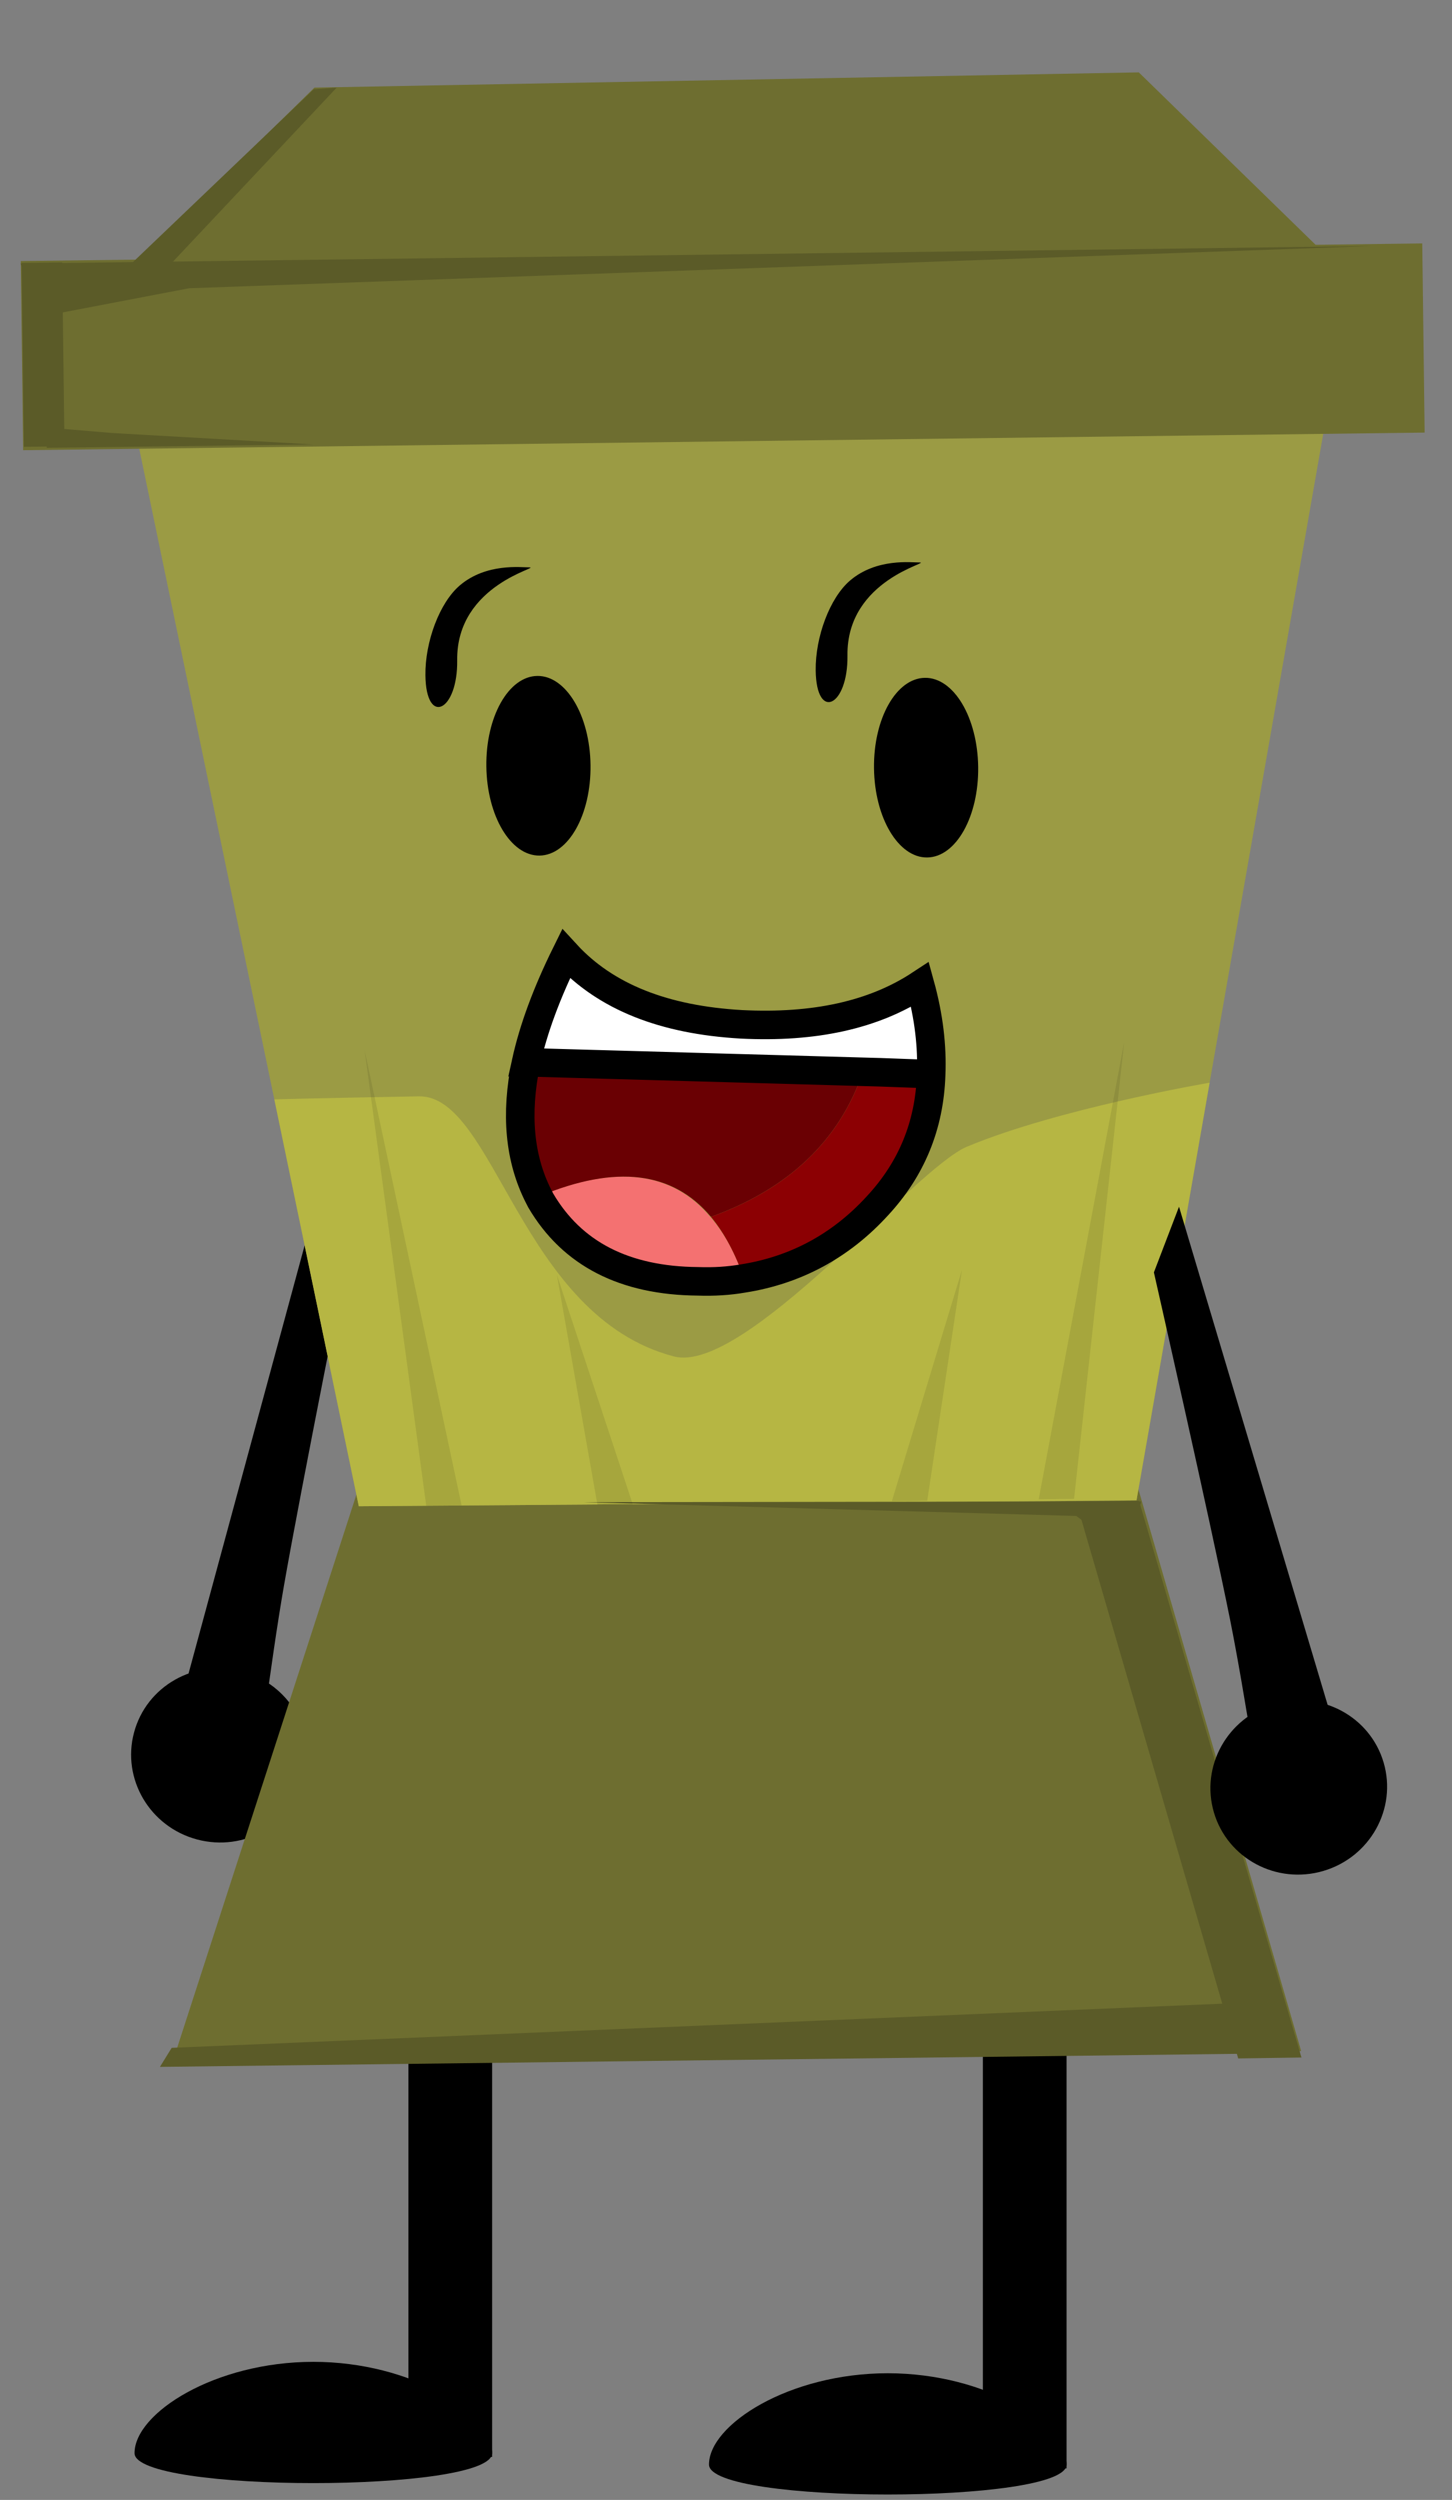 <svg viewBox="0,0,127.226,219.027" height="219.027" width="127.226" xmlns:xlink="http://www.w3.org/1999/xlink" xmlns="http://www.w3.org/2000/svg" version="1.1"><rect x="0" y="0" width="127.226" height="219.027" fill="#808080" stroke="none"/><g transform="translate(-176.387,-77.487)"><g style="mix-blend-mode: normal" stroke-dashoffset="0" stroke-dasharray="" stroke-linejoin="miter" fill-rule="nonzero" data-paper-data="{&quot;isPaintingLayer&quot;:true}"><path stroke-miterlimit="10" stroke-linecap="butt" stroke-width="2" stroke="none" fill="#000000" fill-opacity="0.01" d="M176.387,296.513v-219.027h127.226v219.027z"></path><g stroke-miterlimit="10" stroke-linecap="butt" stroke-width="0" stroke="none" fill="#000000"><path d="M262.508,293.748v-44h7.333v44z"></path><path d="M269.842,293.415c0,3.498 -31.333,3.498 -31.333,0c0,-3.498 7.014,-8 15.667,-8c8.652,0 15.667,4.502 15.667,8z"></path></g><g stroke-miterlimit="10" stroke-linecap="butt" stroke-width="0" stroke="none" fill="#000000"><path d="M212.175,292.748v-44h7.333v44z"></path><path d="M219.508,292.415c0,3.498 -31.333,3.498 -31.333,0c0,-3.498 7.014,-8 15.667,-8c8.652,0 15.667,4.502 15.667,8z"></path></g><g stroke-miterlimit="10" stroke-linecap="butt" stroke-width="0" stroke="none" fill="#000000" data-paper-data="{&quot;index&quot;:null}"><path d="M203.107,233.276c-1.084,4.069 -5.316,6.474 -9.452,5.372c-4.136,-1.102 -6.61,-5.294 -5.525,-9.364c1.084,-4.069 5.316,-6.474 9.452,-5.372c4.136,1.102 6.61,5.294 5.525,9.364z"></path><path d="M190.787,231.933l14.041,-51.781l2.345,5.696c0,0 -4.369,21.766 -5.905,30.563c-1.167,6.686 -2.51,17.646 -2.51,17.646z"></path></g><path stroke-miterlimit="10" stroke-linecap="butt" stroke-width="0" stroke="none" fill="#ffb5b5" data-paper-data="{&quot;index&quot;:null}" d="M240.642,251.207c-0.819,0.01 -1.491,-0.645 -1.501,-1.464c-0.01,-0.819 0.645,-1.491 1.464,-1.501c0.819,-0.01 1.491,0.645 1.501,1.464c0.01,0.819 -0.645,1.491 -1.464,1.501z"></path><path stroke-miterlimit="10" stroke-linecap="butt" stroke-width="0" stroke="none" fill="#6e6e30" d="M191.428,258.387l16.822,-51.91l67.331,-0.422l14.817,51.137z"></path><path stroke-miterlimit="10" stroke-linecap="butt" stroke-width="0" stroke="none" fill="#9b9b44" d="M207.826,209.454l-19.665,-94.705l104.53,-1.314l-16.724,95.507z"></path><path stroke-miterlimit="10" stroke-linecap="butt" stroke-width="0" stroke="none" fill="#b6b643" d="M207.826,209.454c0,0 -2.468,-11.887 -4.881,-23.507c-0.89,-4.285 -2.52,-12.136 -2.52,-12.136c0,0 2.406,-0.087 12.659,-0.271c6.679,-0.119 8.869,19.259 22.351,22.788c6.173,1.616 21.116,-16.471 25.675,-18.375c8.027,-3.353 21.265,-5.608 21.265,-5.608l-6.408,36.596z"></path><path stroke-miterlimit="10" stroke-linecap="butt" stroke-width="0" stroke="none" fill="#6e6e30" d="M178.414,116.931l-0.208,-16.572l122.801,-1.544l0.208,16.572z"></path><path stroke-miterlimit="10" stroke-linecap="butt" stroke-width="0" stroke="none" fill="#6e6e30" d="M185.047,103.673l18.892,-18.512l72.231,-1.333l19.792,19.3z"></path><path stroke-miterlimit="10" stroke-linecap="butt" stroke-width="0" stroke="none" fill="#000000" d="M228.129,144.52c0.055,4.346 -1.945,7.895 -4.465,7.927c-2.521,0.032 -4.609,-3.466 -4.663,-7.812c-0.055,-4.346 1.945,-7.895 4.465,-7.927c2.521,-0.032 4.609,3.466 4.663,7.812z"></path><path stroke-miterlimit="10" stroke-linecap="butt" stroke-width="0" stroke="none" fill="#000000" d="M262.096,144.686c0.055,4.346 -1.945,7.895 -4.465,7.927c-2.521,0.032 -4.609,-3.466 -4.663,-7.812c-0.055,-4.346 1.945,-7.895 4.465,-7.927c2.521,-0.032 4.609,3.466 4.663,7.812z"></path><path stroke-miterlimit="10" stroke-linecap="butt" stroke-width="0" stroke="none" fill="#5b5b28" d="M190.401,258.572l1.029,-1.667l95.307,-4.006l2.656,4.474z"></path><path stroke-miterlimit="10" stroke-linecap="butt" stroke-width="0" stroke="none" fill="#5b5b28" d="M270.676,209.031l5.518,-0.055l14.229,48.776l-5.543,0.081z"></path><path stroke-miterlimit="10" stroke-linecap="butt" stroke-width="0" stroke="none" fill="#5b5b28" data-paper-data="{&quot;index&quot;:null}" d="M276.385,209.033l-1.227,4.523l-4.468,-3.251l-43.208,-1.21z"></path><path stroke-miterlimit="10" stroke-linecap="butt" stroke-width="0" stroke="none" fill="#000000" fill-opacity="0.086" d="M213.735,209.421l-5.403,-39.935l8.502,39.896z"></path><path stroke-miterlimit="10" stroke-linecap="butt" stroke-width="0" stroke="none" fill="#000000" fill-opacity="0.086" data-paper-data="{&quot;index&quot;:null}" d="M267.399,208.846l7.496,-40.097l-4.397,40.058z"></path><path stroke-miterlimit="10" stroke-linecap="butt" stroke-width="0" stroke="none" fill="#000000" fill-opacity="0.086" data-paper-data="{&quot;index&quot;:null}" d="M254.533,209.008l6.146,-20.279l-3.046,20.24z"></path><path stroke-miterlimit="10" stroke-linecap="butt" stroke-width="0" stroke="none" fill="#000000" fill-opacity="0.086" data-paper-data="{&quot;index&quot;:null}" d="M228.735,209.332l-3.554,-20.157l6.653,20.118z"></path><path stroke-miterlimit="10" stroke-linecap="butt" stroke-width="0" stroke="none" fill="#5b5b28" data-paper-data="{&quot;index&quot;:null}" d="M296.626,99.042l-103.673,3.7l-12.903,2.466l-1.858,-4.631z"></path><path stroke-miterlimit="10" stroke-linecap="butt" stroke-width="0" stroke="none" fill="#5b5b28" d="M178.482,116.635l-0.203,-16.11l3.555,-0.045l0.203,16.11z"></path><path stroke-miterlimit="10" stroke-linecap="butt" stroke-width="0" stroke="none" fill="#5b5b28" d="M180.484,116.721l-0.022,-1.778l5.784,0.483l17.57,1.001z"></path><path stroke-miterlimit="10" stroke-linecap="butt" stroke-width="0" stroke="none" fill="#5b5b28" d="M187.489,100.975l16.391,-15.67l2.006,-0.139l-14.724,15.649z"></path><g stroke-miterlimit="10" stroke-linecap="butt" stroke-width="0" stroke="none" fill="#000000" data-paper-data="{&quot;index&quot;:null}"><path d="M288.038,226.775c4.107,-1.206 8.398,1.092 9.584,5.133c1.186,4.041 -1.181,8.294 -5.288,9.5c-4.107,1.206 -8.398,-1.092 -9.584,-5.133c-1.186,-4.041 1.181,-8.294 5.288,-9.5z"></path><path d="M287.117,236.947c0,0 -1.618,-10.922 -2.953,-17.577c-1.756,-8.756 -6.671,-30.405 -6.671,-30.405l2.201,-5.754l15.339,51.412z"></path></g><g><g stroke-miterlimit="10" stroke-linecap="butt" stroke-width="1" stroke="none"><path fill="#8c0003" d="M253.291,183.179c-3.175,3.528 -7.106,5.589 -11.725,6.318c-0.766,-2.204 -1.727,-4.003 -2.885,-5.397c6.744,-2.432 11.252,-6.647 13.322,-12.71c2.013,0.042 4.026,0.151 5.972,0.193c-0.145,4.496 -1.706,8.338 -4.683,11.595z"></path><path fill="#f47171" d="M241.566,189.497c-1.272,0.15 -2.613,0.234 -3.954,0.251c-6.507,-0.052 -11.097,-2.409 -13.772,-7.071c-0.069,-0.133 -0.137,-0.267 -0.206,-0.4c6.672,-2.767 11.643,-2.159 14.98,1.824c1.225,1.393 2.186,3.192 2.952,5.396z"></path><path fill="#6a0003" d="M222.481,170.554c9.863,0.278 19.659,0.558 29.522,0.836c-2.07,6.063 -6.578,10.278 -13.322,12.71c-3.337,-3.982 -8.308,-4.591 -14.98,-1.824c-1.785,-3.264 -2.169,-7.149 -1.221,-11.722z"></path><path fill="#ffffff" d="M257.909,171.651c-1.946,-0.043 -3.959,-0.151 -5.972,-0.193c-9.796,-0.279 -19.659,-0.558 -29.522,-0.836c0.634,-2.959 1.802,-6.059 3.502,-9.501c3.534,3.712 8.657,5.726 15.436,6.111c6.376,0.322 11.593,-0.816 15.651,-3.483c0.772,2.74 1.074,5.419 0.904,7.903z"></path></g><path stroke-miterlimit="12" stroke-linecap="round" stroke-width="2.5" stroke="#000000" fill="none" d="M222.481,170.554c9.863,0.278 19.726,0.557 29.522,0.836c2.013,0.042 3.959,0.151 5.972,0.193M222.481,170.554c0.634,-2.892 1.802,-6.059 3.502,-9.501c3.468,3.78 8.591,5.794 15.37,6.179c6.376,0.322 11.593,-0.816 15.651,-3.483c0.773,2.807 1.074,5.419 0.971,7.902c-0.146,4.429 -1.707,8.271 -4.751,11.529c-3.176,3.461 -7.106,5.589 -11.725,6.318c-1.272,0.217 -2.545,0.3 -3.954,0.251c-6.44,-0.053 -11.03,-2.41 -13.772,-7.071c-0.069,-0.133 -0.137,-0.267 -0.206,-0.4c-1.651,-3.266 -2.035,-7.151 -1.086,-11.724z"></path></g><path stroke-miterlimit="10" stroke-linecap="butt" stroke-width="0" stroke="none" fill="#000000" d="M216.446,135.342c0.056,4.48 -2.727,5.795 -2.784,1.315c-0.037,-2.924 1.233,-6.37 3.023,-7.888c2.322,-1.969 5.372,-1.565 6.059,-1.574c1.215,-0.015 -6.383,1.429 -6.298,8.146z"></path><path stroke-miterlimit="10" stroke-linecap="butt" stroke-width="0" stroke="none" fill="#000000" d="M250.643,134.912c0.056,4.48 -2.727,5.795 -2.784,1.315c-0.037,-2.924 1.233,-6.37 3.023,-7.888c2.322,-1.969 5.372,-1.565 6.059,-1.574c1.215,-0.015 -6.383,1.429 -6.298,8.146z"></path></g></g></svg><!--rotationCenter:63.61314999999999:102.5133-->